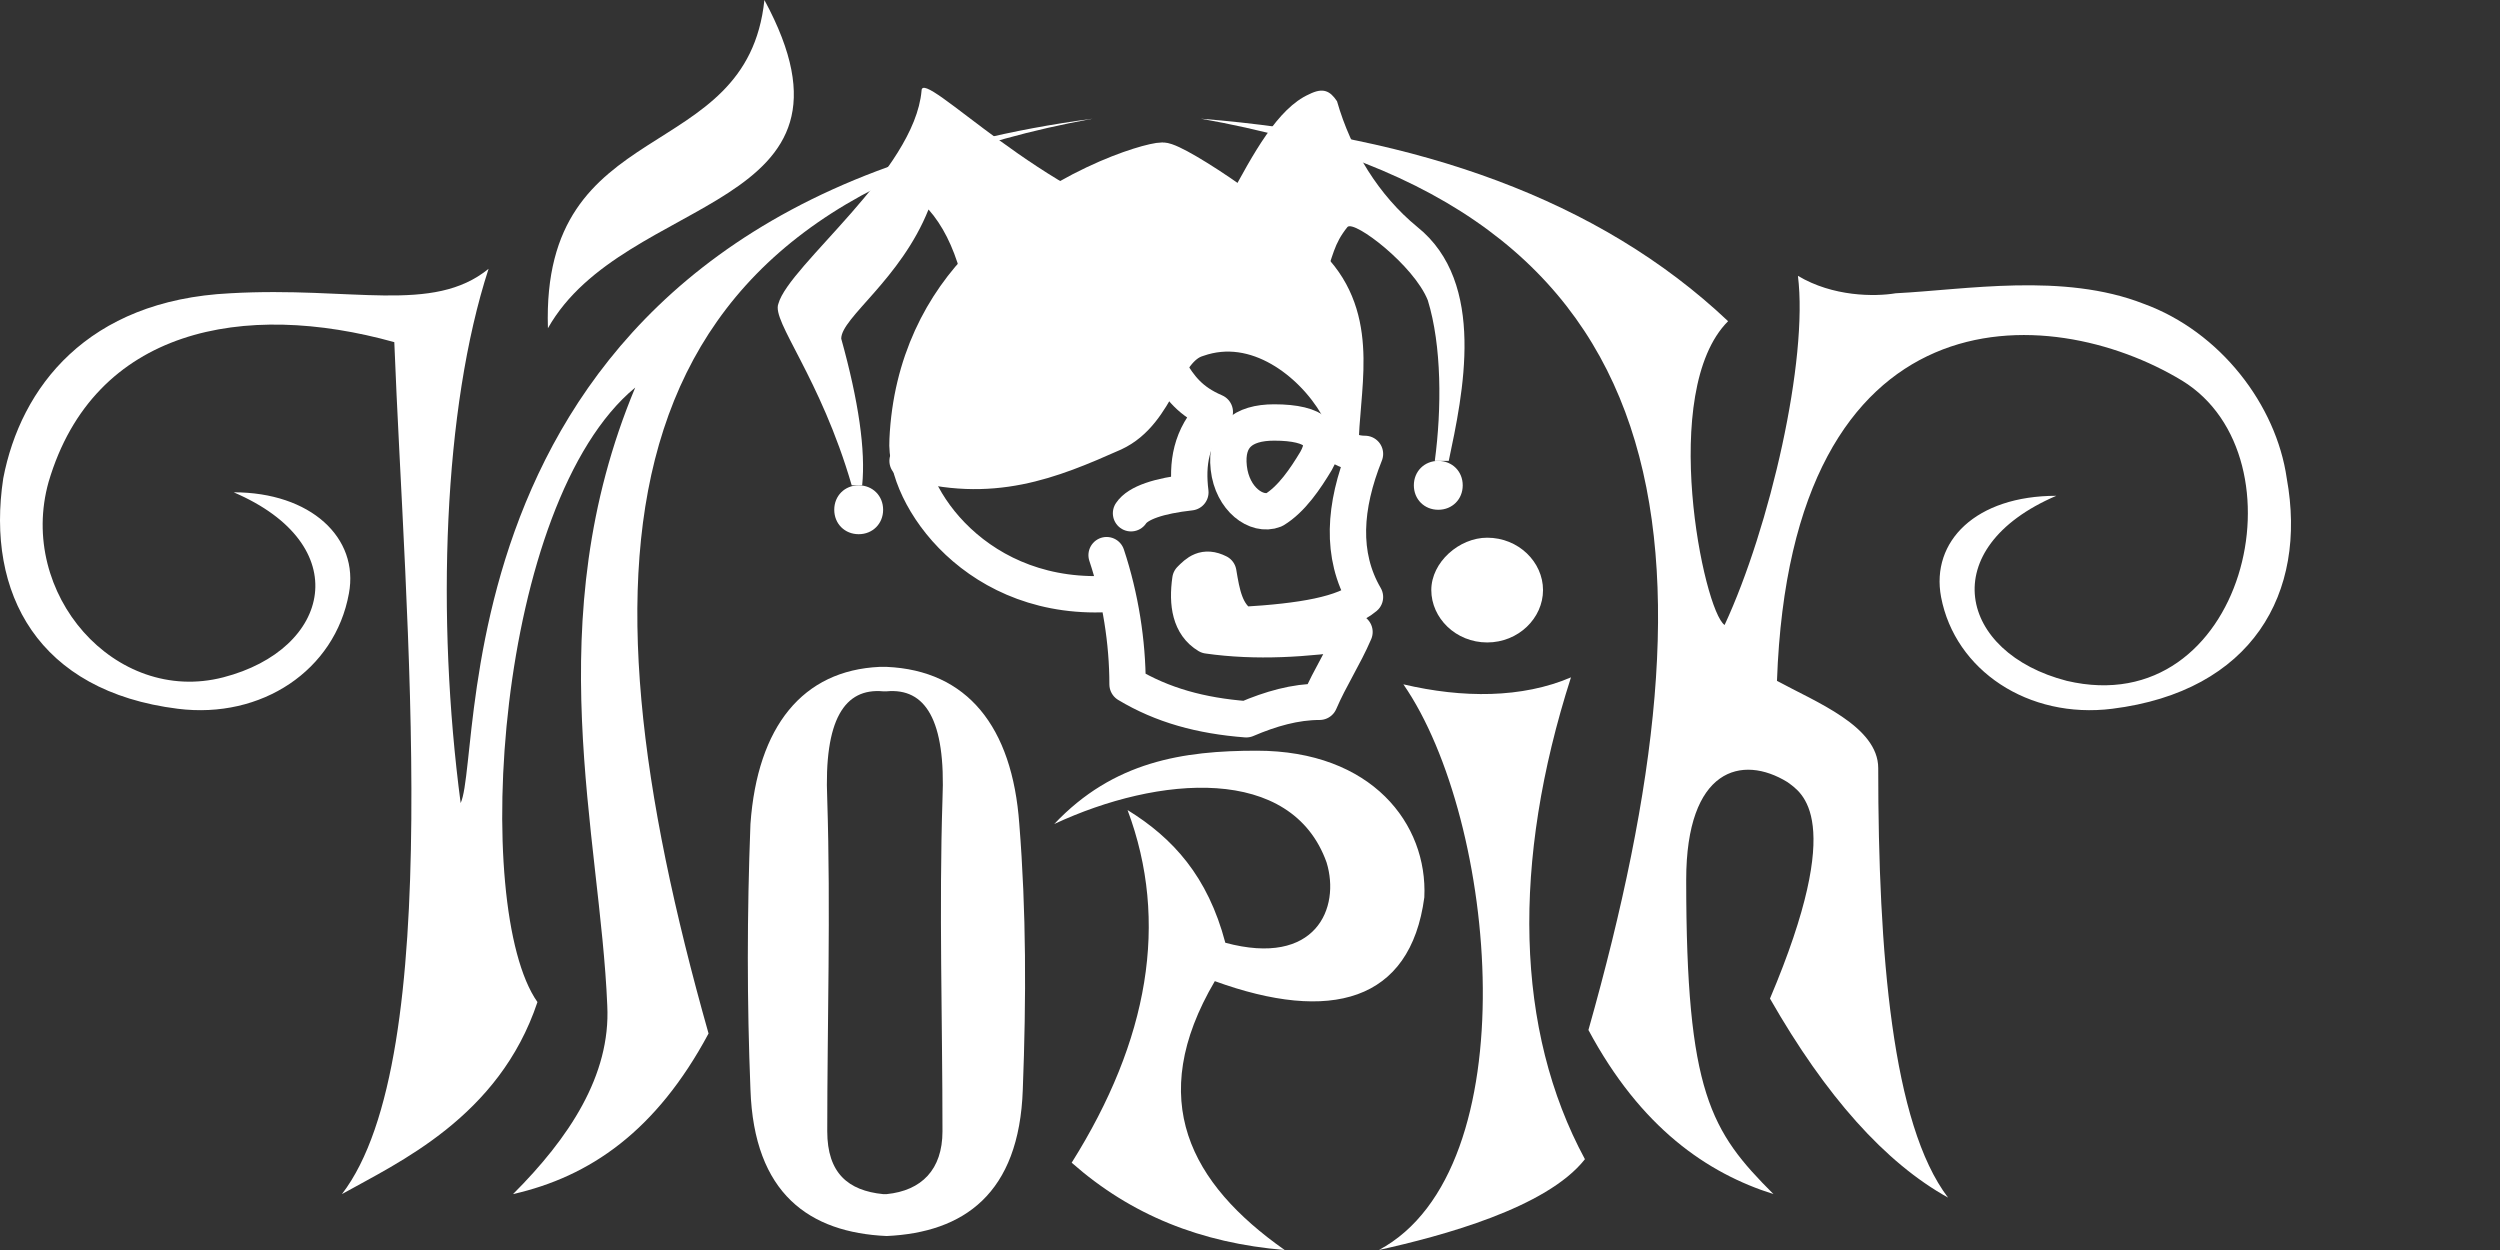 <?xml version="1.0" encoding="UTF-8"?>
<svg xmlns="http://www.w3.org/2000/svg" width="100" height="50" viewBox="0 0 100 50" fill="none">
  <rect x="0" y="0" width="100" height="50" fill="#333333" stroke="none"/>
  <path fill-rule="evenodd" clip-rule="evenodd" d="M21.917 13.129C24.99 7.682 35.185 8.52 30.576 0C29.878 6.704 21.638 4.469 21.917 13.129Z" fill="white"></path>
  <path fill-rule="evenodd" clip-rule="evenodd" d="M28.342 41.34C22.895 22.066 23.873 8.379 43.705 4.748C17.308 8.239 19.403 30.027 18.426 32.122C17.448 24.72 17.727 16.34 19.543 10.753C17.308 12.569 14.096 11.452 9.208 11.731C3.482 12.01 0.828 15.502 0.13 19.133C-0.569 23.742 1.526 27.653 7.113 28.351C10.465 28.77 13.398 26.815 13.956 23.742C14.375 21.508 12.42 19.692 9.347 19.692C14.236 21.787 13.258 25.977 8.928 27.094C4.599 28.211 0.688 23.742 1.945 19.273C3.761 13.128 9.766 12.01 15.772 13.686C16.191 24.58 17.867 42.318 13.677 47.764C15.912 46.508 19.962 44.692 21.498 40.083C18.845 36.312 19.822 20.111 25.409 15.502C21.498 24.86 24.012 33.379 24.291 40.223C24.431 43.016 22.755 45.53 20.521 47.764C23.593 47.066 26.247 45.251 28.342 41.34Z" fill="white"></path>
  <path fill-rule="evenodd" clip-rule="evenodd" d="M55.157 49.999C61.163 46.787 59.906 32.82 56.135 27.373C58.509 27.932 60.883 27.932 62.839 27.094C60.465 34.496 60.604 41.2 63.397 46.368C61.861 48.323 57.671 49.44 55.157 49.999Z" fill="white"></path>
  <path fill-rule="evenodd" clip-rule="evenodd" d="M50.27 30.028C47.337 30.028 44.543 30.447 42.169 32.961C46.359 31.006 51.666 30.587 53.063 34.497C53.621 36.313 52.644 38.687 49.013 37.71C48.314 35.056 46.917 33.52 45.102 32.402C46.778 36.872 45.94 41.62 42.867 46.508C45.242 48.603 48.035 49.721 51.387 50C47.616 47.346 45.8 43.995 48.593 39.246C53.202 40.922 56.415 40.084 56.973 35.894C57.113 32.961 54.878 30.028 50.27 30.028Z" fill="white"></path>
  <path fill-rule="evenodd" clip-rule="evenodd" d="M35.465 27.653H35.325C33.789 27.513 32.951 28.77 33.09 31.983C33.23 36.452 33.09 40.921 33.09 45.251C33.09 46.927 33.928 47.625 35.325 47.765H35.465C36.861 47.625 37.699 46.787 37.699 45.251C37.699 40.781 37.56 36.312 37.699 31.983C37.839 28.77 37.001 27.513 35.465 27.653ZM35.465 49.441C32.392 49.301 30.157 47.765 30.018 43.575C29.878 40.083 29.878 36.592 30.018 32.96C30.297 29.05 32.113 26.815 35.185 26.675H35.465C38.677 26.815 40.493 29.05 40.772 32.96C41.051 36.452 41.051 39.943 40.912 43.575C40.772 47.765 38.537 49.301 35.465 49.441Z" fill="white"></path>
  <path fill-rule="evenodd" clip-rule="evenodd" d="M59.487 21.508C60.744 21.508 61.721 22.485 61.721 23.603C61.721 24.72 60.744 25.698 59.487 25.698C58.23 25.698 57.252 24.72 57.252 23.603C57.252 22.485 58.369 21.508 59.487 21.508Z" fill="white"></path>
  <path d="M36.303 18.436C39.655 19.414 42.029 18.436 44.543 17.319C46.359 16.481 46.498 13.967 47.895 13.548C50.269 12.71 52.504 14.525 53.481 16.201" stroke="white" stroke-width="1.454" stroke-miterlimit="22.926" stroke-linecap="round" stroke-linejoin="round"></path>
  <path fill-rule="evenodd" clip-rule="evenodd" d="M36.582 15.362L36.303 18.295L38.398 18.714C39.794 18.714 41.051 18.575 42.169 18.156L45.241 16.759L46.917 14.105C47.476 13.547 48.174 13.267 48.873 13.128L50.968 13.826L53.342 15.781C53.621 15.083 53.621 13.966 53.481 12.569C53.062 11.312 52.085 10.195 50.968 9.217L46.498 6.145L43.146 7.262L38.258 11.452L36.582 15.362Z" fill="white"></path>
  <path fill-rule="evenodd" clip-rule="evenodd" d="M49.151 7.961C50.548 8.938 51.805 9.916 52.922 11.313C53.341 10.195 53.341 9.776 53.9 9.078C54.179 8.799 56.554 10.614 57.112 12.011C57.671 13.827 57.671 16.341 57.392 18.436H57.95C58.509 15.782 59.486 11.313 56.693 9.078C55.157 7.821 54.04 6.005 53.481 4.05C53.202 3.631 52.922 3.491 52.364 3.771C51.107 4.329 50.129 6.145 49.151 7.961Z" fill="white"></path>
  <path d="M44.543 23.743C39.096 24.162 36.163 19.832 36.303 17.598C36.442 14.525 37.699 12.151 39.375 10.475C42.169 7.542 45.94 6.424 46.498 6.424C47.057 6.424 51.247 9.218 52.643 10.894C54.459 12.989 53.621 15.642 53.621 17.877C53.9 18.017 54.18 18.156 54.599 18.156C53.761 20.251 53.621 22.206 54.599 23.882C53.761 24.581 52.085 24.86 49.71 25C49.012 24.581 48.872 23.743 48.733 22.905C48.174 22.625 47.895 22.905 47.615 23.184C47.476 24.162 47.615 25 48.314 25.419C50.269 25.698 52.224 25.558 54.18 25.279C53.761 26.257 53.202 27.095 52.783 28.072C51.805 28.072 50.828 28.352 49.85 28.771C48.035 28.631 46.498 28.212 45.102 27.374C45.102 25.698 44.822 23.882 44.264 22.206" stroke="white" stroke-width="1.454" stroke-miterlimit="22.926" stroke-linecap="round" stroke-linejoin="round"></path>
  <path d="M52.643 18.436C53.202 17.458 52.643 16.899 50.967 16.899C49.71 16.899 49.012 17.458 49.151 18.715C49.291 19.972 50.269 20.67 50.967 20.391C51.665 19.972 52.224 19.134 52.643 18.436Z" stroke="white" stroke-width="1.454" stroke-miterlimit="22.926" stroke-linecap="round" stroke-linejoin="round"></path>
  <path d="M46.778 14.804C47.197 15.502 47.615 16.061 48.593 16.48C47.615 17.458 47.476 18.575 47.615 19.692C46.358 19.832 45.52 20.111 45.241 20.53" stroke="white" stroke-width="1.454" stroke-miterlimit="22.926" stroke-linecap="round" stroke-linejoin="round"></path>
  <path fill-rule="evenodd" clip-rule="evenodd" d="M46.778 9.077C41.889 8.1 36.862 2.653 36.862 3.63C36.582 6.843 31.554 10.614 31.135 12.15C30.856 12.848 32.811 15.083 34.068 19.412H34.487C34.627 18.016 34.348 16.061 33.649 13.546C33.649 12.709 36.024 11.172 37.141 8.379C38.258 9.636 38.817 11.731 38.956 14.664L46.778 9.077Z" fill="white"></path>
  <path fill-rule="evenodd" clip-rule="evenodd" d="M57.531 18.436C58.09 18.436 58.509 18.855 58.509 19.413C58.509 19.972 58.09 20.391 57.531 20.391C56.973 20.391 56.554 19.972 56.554 19.413C56.554 18.855 56.973 18.436 57.531 18.436Z" fill="white"></path>
  <path fill-rule="evenodd" clip-rule="evenodd" d="M34.348 19.413C34.906 19.413 35.325 19.832 35.325 20.39C35.325 20.949 34.906 21.368 34.348 21.368C33.789 21.368 33.37 20.949 33.37 20.39C33.37 19.832 33.789 19.413 34.348 19.413Z" fill="white"></path>
  <path fill-rule="evenodd" clip-rule="evenodd" d="M63.537 41.2C68.984 21.927 67.727 8.239 48.034 4.748C56.693 5.446 63.956 7.96 69.124 12.848C66.33 15.642 68.146 24.441 68.984 24.999C70.799 21.088 72.336 14.385 71.917 11.033C73.314 11.871 74.99 11.871 75.827 11.731C78.621 11.591 82.531 10.893 85.744 12.15C88.816 13.267 91.051 16.2 91.47 19.133C92.308 23.742 90.073 27.653 84.487 28.351C81.135 28.77 78.202 26.815 77.643 23.882C77.224 21.647 79.04 19.832 82.252 19.832C77.364 21.927 78.341 26.116 82.671 27.234C89.794 28.91 92.308 18.295 87.28 15.223C81.973 12.01 71.638 11.452 71.079 27.234C72.615 28.072 75.129 29.049 75.129 30.725C75.129 38.128 75.688 44.971 77.922 47.904C75.409 46.508 73.034 43.854 70.799 39.943C73.872 32.681 72.056 31.703 71.498 31.284C69.682 30.167 67.448 30.725 67.448 35.195C67.448 43.714 68.425 45.251 70.939 47.764C68.286 46.926 65.632 45.111 63.537 41.2Z" fill="white"></path>
</svg>

